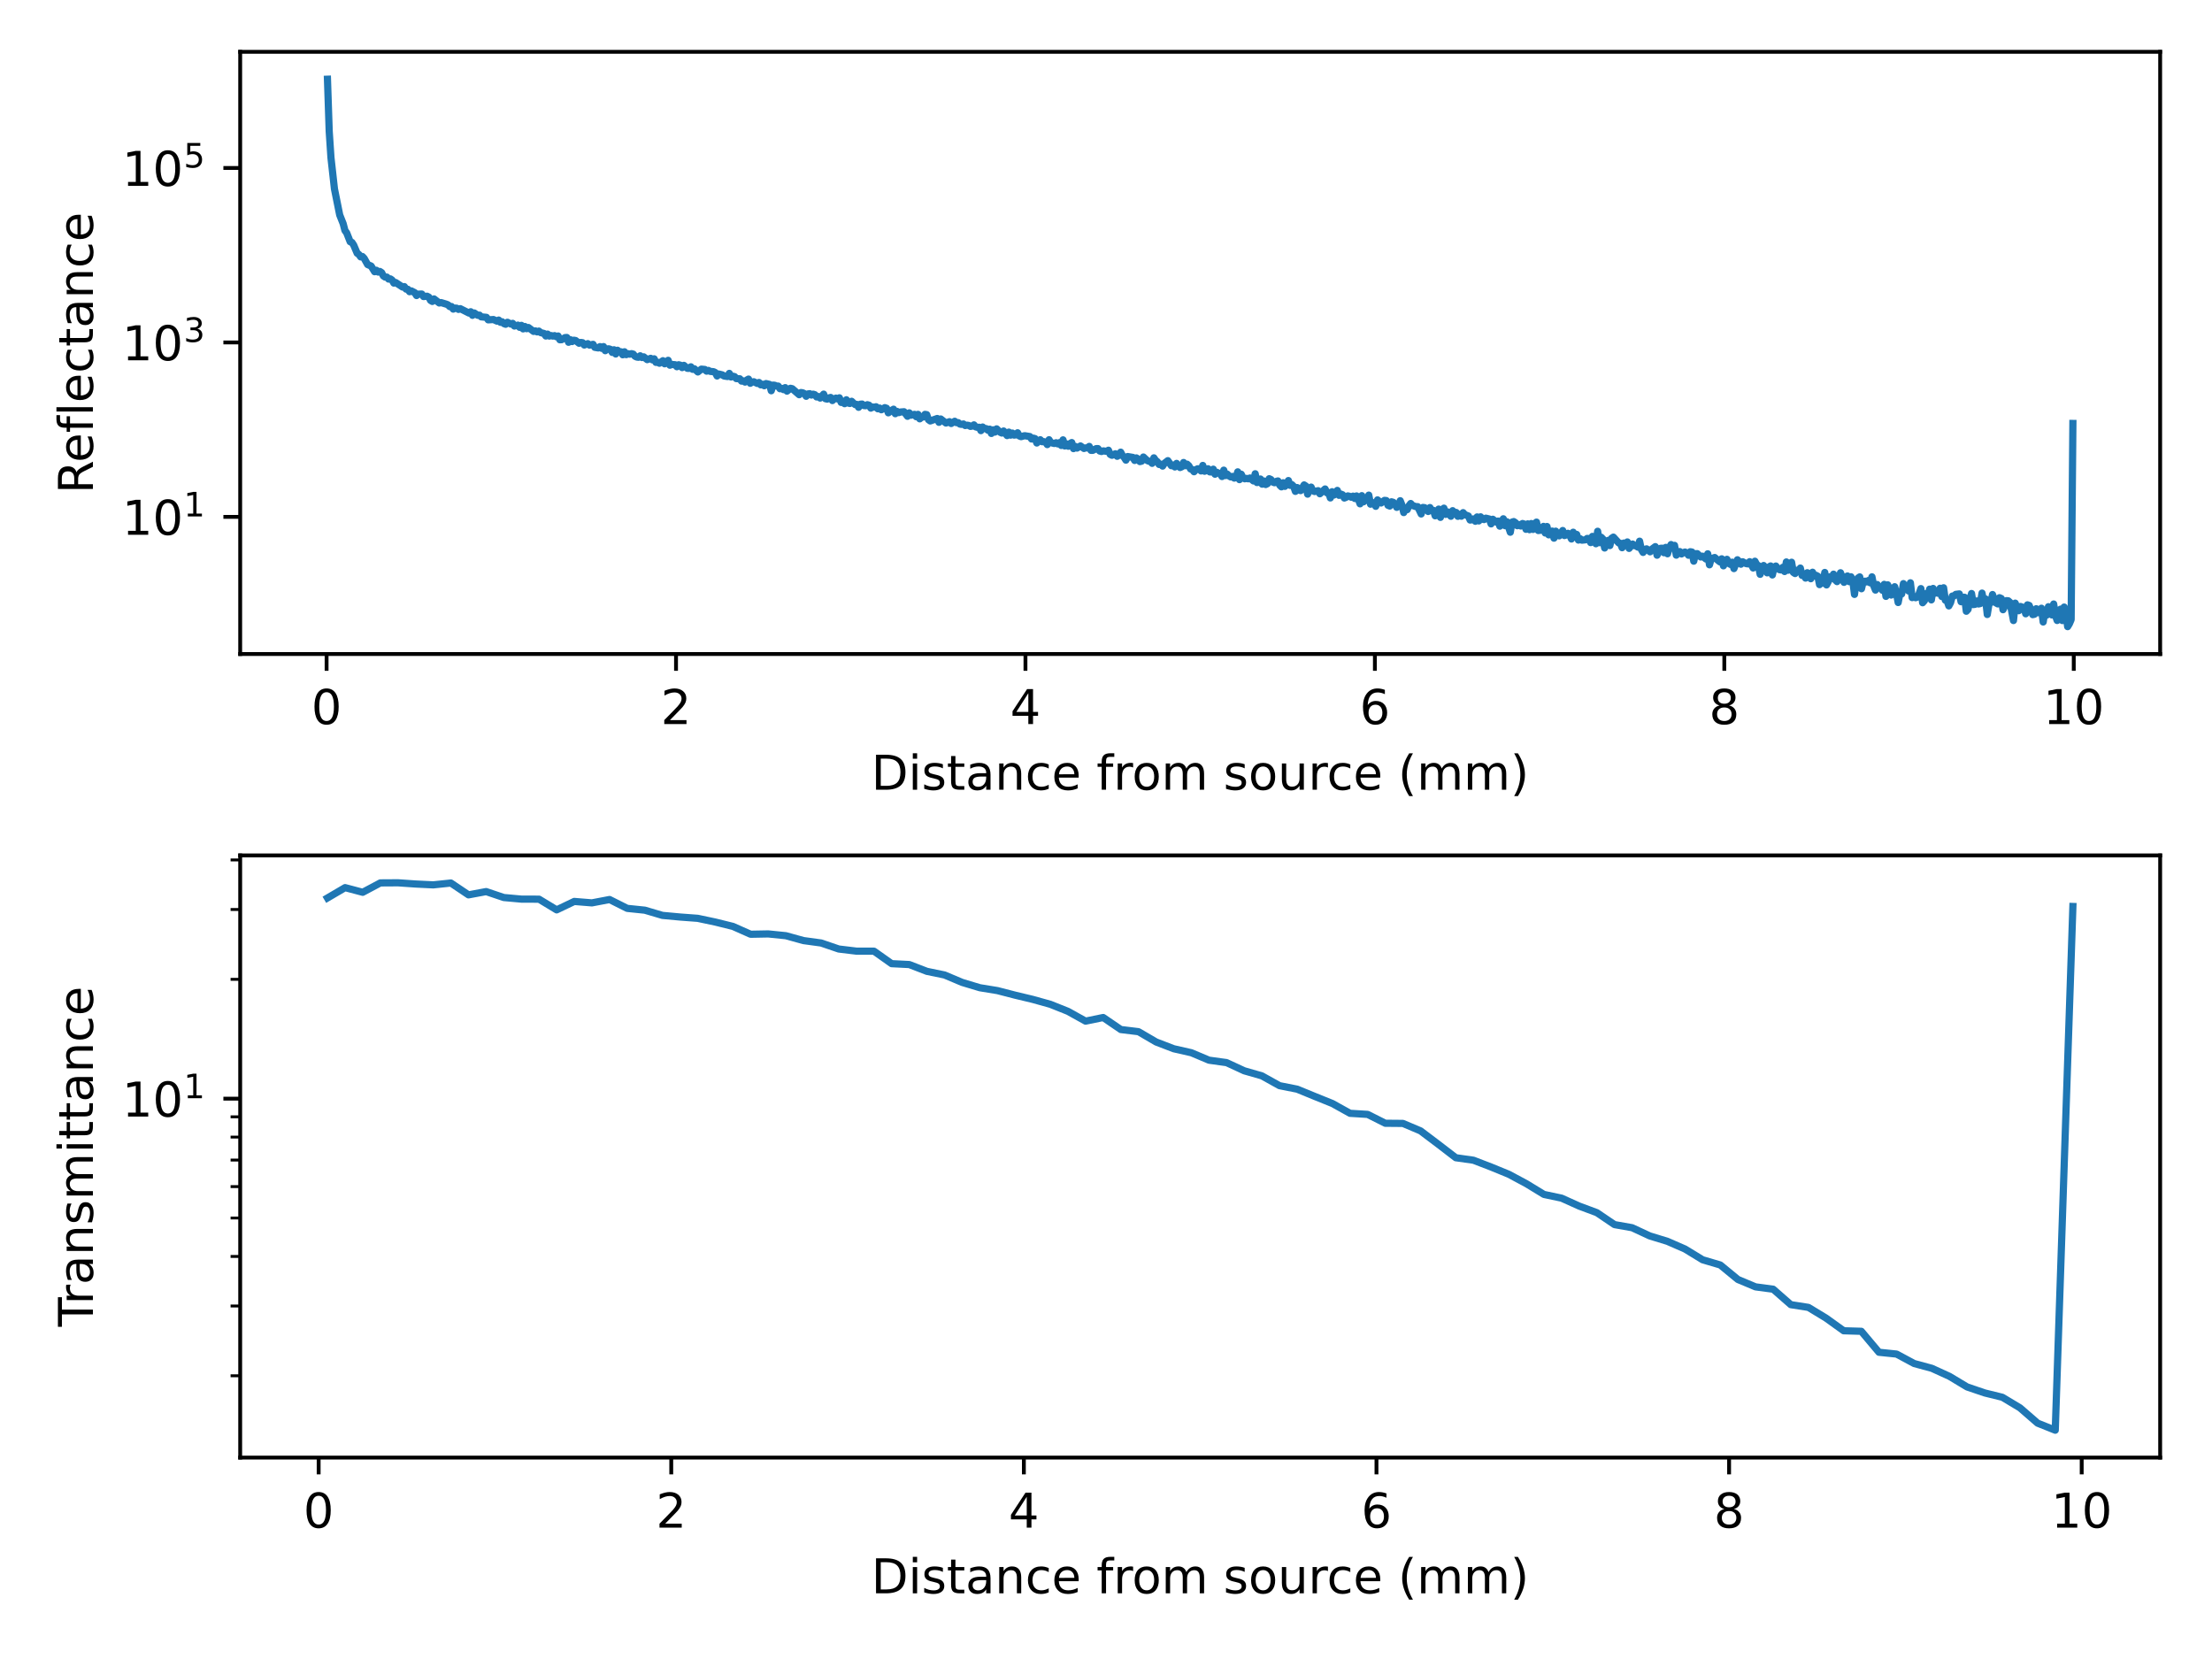 <?xml version="1.0" encoding="utf-8" standalone="no"?>
<!DOCTYPE svg PUBLIC "-//W3C//DTD SVG 1.1//EN"
  "http://www.w3.org/Graphics/SVG/1.1/DTD/svg11.dtd">
<!-- Created with matplotlib (https://matplotlib.org/) -->
<svg height="345.6pt" version="1.1" viewBox="0 0 460.8 345.6" width="460.8pt" xmlns="http://www.w3.org/2000/svg" xmlns:xlink="http://www.w3.org/1999/xlink">
 <defs>
  <style type="text/css">
*{stroke-linecap:butt;stroke-linejoin:round;}
  </style>
 </defs>
 <g id="figure_1">
  <g id="patch_1">
   <path d="M 0 345.6 
L 460.8 345.6 
L 460.8 0 
L 0 0 
z
" style="fill:#ffffff;"/>
  </g>
  <g id="axes_1">
   <g id="patch_2">
    <path d="M 50.036 136.24 
L 450 136.24 
L 450 10.8 
L 50.036 10.8 
z
" style="fill:#ffffff;"/>
   </g>
   <g id="matplotlib.axis_1">
    <g id="xtick_1">
     <g id="line2d_1">
      <defs>
       <path d="M 0 0 
L 0 3.5 
" id="ma8aae529ff" style="stroke:#000000;stroke-width:0.8;"/>
      </defs>
      <g>
       <use style="stroke:#000000;stroke-width:0.8;" x="68.035" xlink:href="#ma8aae529ff" y="136.24"/>
      </g>
     </g>
     <g id="text_1">
      <!-- 0 -->
      <defs>
       <path d="M 31.781 66.406 
Q 24.172 66.406 20.328 58.906 
Q 16.5 51.422 16.5 36.375 
Q 16.5 21.391 20.328 13.891 
Q 24.172 6.391 31.781 6.391 
Q 39.453 6.391 43.281 13.891 
Q 47.125 21.391 47.125 36.375 
Q 47.125 51.422 43.281 58.906 
Q 39.453 66.406 31.781 66.406 
z
M 31.781 74.219 
Q 44.047 74.219 50.516 64.516 
Q 56.984 54.828 56.984 36.375 
Q 56.984 17.969 50.516 8.266 
Q 44.047 -1.422 31.781 -1.422 
Q 19.531 -1.422 13.062 8.266 
Q 6.594 17.969 6.594 36.375 
Q 6.594 54.828 13.062 64.516 
Q 19.531 74.219 31.781 74.219 
z
" id="DejaVuSans-48"/>
      </defs>
      <g transform="translate(64.853 150.838)scale(0.1 -0.1)">
       <use xlink:href="#DejaVuSans-48"/>
      </g>
     </g>
    </g>
    <g id="xtick_2">
     <g id="line2d_2">
      <g>
       <use style="stroke:#000000;stroke-width:0.8;" x="140.828" xlink:href="#ma8aae529ff" y="136.24"/>
      </g>
     </g>
     <g id="text_2">
      <!-- 2 -->
      <defs>
       <path d="M 19.188 8.297 
L 53.609 8.297 
L 53.609 0 
L 7.328 0 
L 7.328 8.297 
Q 12.938 14.109 22.625 23.891 
Q 32.328 33.688 34.812 36.531 
Q 39.547 41.844 41.422 45.531 
Q 43.312 49.219 43.312 52.781 
Q 43.312 58.594 39.234 62.25 
Q 35.156 65.922 28.609 65.922 
Q 23.969 65.922 18.812 64.312 
Q 13.672 62.703 7.812 59.422 
L 7.812 69.391 
Q 13.766 71.781 18.938 73 
Q 24.125 74.219 28.422 74.219 
Q 39.75 74.219 46.484 68.547 
Q 53.219 62.891 53.219 53.422 
Q 53.219 48.922 51.531 44.891 
Q 49.859 40.875 45.406 35.406 
Q 44.188 33.984 37.641 27.219 
Q 31.109 20.453 19.188 8.297 
z
" id="DejaVuSans-50"/>
      </defs>
      <g transform="translate(137.647 150.838)scale(0.1 -0.1)">
       <use xlink:href="#DejaVuSans-50"/>
      </g>
     </g>
    </g>
    <g id="xtick_3">
     <g id="line2d_3">
      <g>
       <use style="stroke:#000000;stroke-width:0.8;" x="213.621" xlink:href="#ma8aae529ff" y="136.24"/>
      </g>
     </g>
     <g id="text_3">
      <!-- 4 -->
      <defs>
       <path d="M 37.797 64.312 
L 12.891 25.391 
L 37.797 25.391 
z
M 35.203 72.906 
L 47.609 72.906 
L 47.609 25.391 
L 58.016 25.391 
L 58.016 17.188 
L 47.609 17.188 
L 47.609 0 
L 37.797 0 
L 37.797 17.188 
L 4.891 17.188 
L 4.891 26.703 
z
" id="DejaVuSans-52"/>
      </defs>
      <g transform="translate(210.44 150.838)scale(0.1 -0.1)">
       <use xlink:href="#DejaVuSans-52"/>
      </g>
     </g>
    </g>
    <g id="xtick_4">
     <g id="line2d_4">
      <g>
       <use style="stroke:#000000;stroke-width:0.8;" x="286.415" xlink:href="#ma8aae529ff" y="136.24"/>
      </g>
     </g>
     <g id="text_4">
      <!-- 6 -->
      <defs>
       <path d="M 33.016 40.375 
Q 26.375 40.375 22.484 35.828 
Q 18.609 31.297 18.609 23.391 
Q 18.609 15.531 22.484 10.953 
Q 26.375 6.391 33.016 6.391 
Q 39.656 6.391 43.531 10.953 
Q 47.406 15.531 47.406 23.391 
Q 47.406 31.297 43.531 35.828 
Q 39.656 40.375 33.016 40.375 
z
M 52.594 71.297 
L 52.594 62.312 
Q 48.875 64.062 45.094 64.984 
Q 41.312 65.922 37.594 65.922 
Q 27.828 65.922 22.672 59.328 
Q 17.531 52.734 16.797 39.406 
Q 19.672 43.656 24.016 45.922 
Q 28.375 48.188 33.594 48.188 
Q 44.578 48.188 50.953 41.516 
Q 57.328 34.859 57.328 23.391 
Q 57.328 12.156 50.688 5.359 
Q 44.047 -1.422 33.016 -1.422 
Q 20.359 -1.422 13.672 8.266 
Q 6.984 17.969 6.984 36.375 
Q 6.984 53.656 15.188 63.938 
Q 23.391 74.219 37.203 74.219 
Q 40.922 74.219 44.703 73.484 
Q 48.484 72.75 52.594 71.297 
z
" id="DejaVuSans-54"/>
      </defs>
      <g transform="translate(283.234 150.838)scale(0.1 -0.1)">
       <use xlink:href="#DejaVuSans-54"/>
      </g>
     </g>
    </g>
    <g id="xtick_5">
     <g id="line2d_5">
      <g>
       <use style="stroke:#000000;stroke-width:0.8;" x="359.208" xlink:href="#ma8aae529ff" y="136.24"/>
      </g>
     </g>
     <g id="text_5">
      <!-- 8 -->
      <defs>
       <path d="M 31.781 34.625 
Q 24.75 34.625 20.719 30.859 
Q 16.703 27.094 16.703 20.516 
Q 16.703 13.922 20.719 10.156 
Q 24.75 6.391 31.781 6.391 
Q 38.812 6.391 42.859 10.172 
Q 46.922 13.969 46.922 20.516 
Q 46.922 27.094 42.891 30.859 
Q 38.875 34.625 31.781 34.625 
z
M 21.922 38.812 
Q 15.578 40.375 12.031 44.719 
Q 8.5 49.078 8.5 55.328 
Q 8.5 64.062 14.719 69.141 
Q 20.953 74.219 31.781 74.219 
Q 42.672 74.219 48.875 69.141 
Q 55.078 64.062 55.078 55.328 
Q 55.078 49.078 51.531 44.719 
Q 48 40.375 41.703 38.812 
Q 48.828 37.156 52.797 32.312 
Q 56.781 27.484 56.781 20.516 
Q 56.781 9.906 50.312 4.234 
Q 43.844 -1.422 31.781 -1.422 
Q 19.734 -1.422 13.25 4.234 
Q 6.781 9.906 6.781 20.516 
Q 6.781 27.484 10.781 32.312 
Q 14.797 37.156 21.922 38.812 
z
M 18.312 54.391 
Q 18.312 48.734 21.844 45.562 
Q 25.391 42.391 31.781 42.391 
Q 38.141 42.391 41.719 45.562 
Q 45.312 48.734 45.312 54.391 
Q 45.312 60.062 41.719 63.234 
Q 38.141 66.406 31.781 66.406 
Q 25.391 66.406 21.844 63.234 
Q 18.312 60.062 18.312 54.391 
z
" id="DejaVuSans-56"/>
      </defs>
      <g transform="translate(356.027 150.838)scale(0.1 -0.1)">
       <use xlink:href="#DejaVuSans-56"/>
      </g>
     </g>
    </g>
    <g id="xtick_6">
     <g id="line2d_6">
      <g>
       <use style="stroke:#000000;stroke-width:0.8;" x="432.002" xlink:href="#ma8aae529ff" y="136.24"/>
      </g>
     </g>
     <g id="text_6">
      <!-- 10 -->
      <defs>
       <path d="M 12.406 8.297 
L 28.516 8.297 
L 28.516 63.922 
L 10.984 60.406 
L 10.984 69.391 
L 28.422 72.906 
L 38.281 72.906 
L 38.281 8.297 
L 54.391 8.297 
L 54.391 0 
L 12.406 0 
z
" id="DejaVuSans-49"/>
      </defs>
      <g transform="translate(425.639 150.838)scale(0.1 -0.1)">
       <use xlink:href="#DejaVuSans-49"/>
       <use x="63.623" xlink:href="#DejaVuSans-48"/>
      </g>
     </g>
    </g>
    <g id="text_7">
     <!-- Distance from source (mm) -->
     <defs>
      <path d="M 19.672 64.797 
L 19.672 8.109 
L 31.594 8.109 
Q 46.688 8.109 53.688 14.938 
Q 60.688 21.781 60.688 36.531 
Q 60.688 51.172 53.688 57.984 
Q 46.688 64.797 31.594 64.797 
z
M 9.812 72.906 
L 30.078 72.906 
Q 51.266 72.906 61.172 64.094 
Q 71.094 55.281 71.094 36.531 
Q 71.094 17.672 61.125 8.828 
Q 51.172 0 30.078 0 
L 9.812 0 
z
" id="DejaVuSans-68"/>
      <path d="M 9.422 54.688 
L 18.406 54.688 
L 18.406 0 
L 9.422 0 
z
M 9.422 75.984 
L 18.406 75.984 
L 18.406 64.594 
L 9.422 64.594 
z
" id="DejaVuSans-105"/>
      <path d="M 44.281 53.078 
L 44.281 44.578 
Q 40.484 46.531 36.375 47.5 
Q 32.281 48.484 27.875 48.484 
Q 21.188 48.484 17.844 46.438 
Q 14.5 44.391 14.5 40.281 
Q 14.5 37.156 16.891 35.375 
Q 19.281 33.594 26.516 31.984 
L 29.594 31.297 
Q 39.156 29.25 43.188 25.516 
Q 47.219 21.781 47.219 15.094 
Q 47.219 7.469 41.188 3.016 
Q 35.156 -1.422 24.609 -1.422 
Q 20.219 -1.422 15.453 -0.562 
Q 10.688 0.297 5.422 2 
L 5.422 11.281 
Q 10.406 8.688 15.234 7.391 
Q 20.062 6.109 24.812 6.109 
Q 31.156 6.109 34.562 8.281 
Q 37.984 10.453 37.984 14.406 
Q 37.984 18.062 35.516 20.016 
Q 33.062 21.969 24.703 23.781 
L 21.578 24.516 
Q 13.234 26.266 9.516 29.906 
Q 5.812 33.547 5.812 39.891 
Q 5.812 47.609 11.281 51.797 
Q 16.75 56 26.812 56 
Q 31.781 56 36.172 55.266 
Q 40.578 54.547 44.281 53.078 
z
" id="DejaVuSans-115"/>
      <path d="M 18.312 70.219 
L 18.312 54.688 
L 36.812 54.688 
L 36.812 47.703 
L 18.312 47.703 
L 18.312 18.016 
Q 18.312 11.328 20.141 9.422 
Q 21.969 7.516 27.594 7.516 
L 36.812 7.516 
L 36.812 0 
L 27.594 0 
Q 17.188 0 13.234 3.875 
Q 9.281 7.766 9.281 18.016 
L 9.281 47.703 
L 2.688 47.703 
L 2.688 54.688 
L 9.281 54.688 
L 9.281 70.219 
z
" id="DejaVuSans-116"/>
      <path d="M 34.281 27.484 
Q 23.391 27.484 19.188 25 
Q 14.984 22.516 14.984 16.5 
Q 14.984 11.719 18.141 8.906 
Q 21.297 6.109 26.703 6.109 
Q 34.188 6.109 38.703 11.406 
Q 43.219 16.703 43.219 25.484 
L 43.219 27.484 
z
M 52.203 31.203 
L 52.203 0 
L 43.219 0 
L 43.219 8.297 
Q 40.141 3.328 35.547 0.953 
Q 30.953 -1.422 24.312 -1.422 
Q 15.922 -1.422 10.953 3.297 
Q 6 8.016 6 15.922 
Q 6 25.141 12.172 29.828 
Q 18.359 34.516 30.609 34.516 
L 43.219 34.516 
L 43.219 35.406 
Q 43.219 41.609 39.141 45 
Q 35.062 48.391 27.688 48.391 
Q 23 48.391 18.547 47.266 
Q 14.109 46.141 10.016 43.891 
L 10.016 52.203 
Q 14.938 54.109 19.578 55.047 
Q 24.219 56 28.609 56 
Q 40.484 56 46.344 49.844 
Q 52.203 43.703 52.203 31.203 
z
" id="DejaVuSans-97"/>
      <path d="M 54.891 33.016 
L 54.891 0 
L 45.906 0 
L 45.906 32.719 
Q 45.906 40.484 42.875 44.328 
Q 39.844 48.188 33.797 48.188 
Q 26.516 48.188 22.312 43.547 
Q 18.109 38.922 18.109 30.906 
L 18.109 0 
L 9.078 0 
L 9.078 54.688 
L 18.109 54.688 
L 18.109 46.188 
Q 21.344 51.125 25.703 53.562 
Q 30.078 56 35.797 56 
Q 45.219 56 50.047 50.172 
Q 54.891 44.344 54.891 33.016 
z
" id="DejaVuSans-110"/>
      <path d="M 48.781 52.594 
L 48.781 44.188 
Q 44.969 46.297 41.141 47.344 
Q 37.312 48.391 33.406 48.391 
Q 24.656 48.391 19.812 42.844 
Q 14.984 37.312 14.984 27.297 
Q 14.984 17.281 19.812 11.734 
Q 24.656 6.203 33.406 6.203 
Q 37.312 6.203 41.141 7.25 
Q 44.969 8.297 48.781 10.406 
L 48.781 2.094 
Q 45.016 0.344 40.984 -0.531 
Q 36.969 -1.422 32.422 -1.422 
Q 20.062 -1.422 12.781 6.344 
Q 5.516 14.109 5.516 27.297 
Q 5.516 40.672 12.859 48.328 
Q 20.219 56 33.016 56 
Q 37.156 56 41.109 55.141 
Q 45.062 54.297 48.781 52.594 
z
" id="DejaVuSans-99"/>
      <path d="M 56.203 29.594 
L 56.203 25.203 
L 14.891 25.203 
Q 15.484 15.922 20.484 11.062 
Q 25.484 6.203 34.422 6.203 
Q 39.594 6.203 44.453 7.469 
Q 49.312 8.734 54.109 11.281 
L 54.109 2.781 
Q 49.266 0.734 44.188 -0.344 
Q 39.109 -1.422 33.891 -1.422 
Q 20.797 -1.422 13.156 6.188 
Q 5.516 13.812 5.516 26.812 
Q 5.516 40.234 12.766 48.109 
Q 20.016 56 32.328 56 
Q 43.359 56 49.781 48.891 
Q 56.203 41.797 56.203 29.594 
z
M 47.219 32.234 
Q 47.125 39.594 43.094 43.984 
Q 39.062 48.391 32.422 48.391 
Q 24.906 48.391 20.391 44.141 
Q 15.875 39.891 15.188 32.172 
z
" id="DejaVuSans-101"/>
      <path id="DejaVuSans-32"/>
      <path d="M 37.109 75.984 
L 37.109 68.5 
L 28.516 68.5 
Q 23.688 68.5 21.797 66.547 
Q 19.922 64.594 19.922 59.516 
L 19.922 54.688 
L 34.719 54.688 
L 34.719 47.703 
L 19.922 47.703 
L 19.922 0 
L 10.891 0 
L 10.891 47.703 
L 2.297 47.703 
L 2.297 54.688 
L 10.891 54.688 
L 10.891 58.5 
Q 10.891 67.625 15.141 71.797 
Q 19.391 75.984 28.609 75.984 
z
" id="DejaVuSans-102"/>
      <path d="M 41.109 46.297 
Q 39.594 47.172 37.812 47.578 
Q 36.031 48 33.891 48 
Q 26.266 48 22.188 43.047 
Q 18.109 38.094 18.109 28.812 
L 18.109 0 
L 9.078 0 
L 9.078 54.688 
L 18.109 54.688 
L 18.109 46.188 
Q 20.953 51.172 25.484 53.578 
Q 30.031 56 36.531 56 
Q 37.453 56 38.578 55.875 
Q 39.703 55.766 41.062 55.516 
z
" id="DejaVuSans-114"/>
      <path d="M 30.609 48.391 
Q 23.391 48.391 19.188 42.75 
Q 14.984 37.109 14.984 27.297 
Q 14.984 17.484 19.156 11.844 
Q 23.344 6.203 30.609 6.203 
Q 37.797 6.203 41.984 11.859 
Q 46.188 17.531 46.188 27.297 
Q 46.188 37.016 41.984 42.703 
Q 37.797 48.391 30.609 48.391 
z
M 30.609 56 
Q 42.328 56 49.016 48.375 
Q 55.719 40.766 55.719 27.297 
Q 55.719 13.875 49.016 6.219 
Q 42.328 -1.422 30.609 -1.422 
Q 18.844 -1.422 12.172 6.219 
Q 5.516 13.875 5.516 27.297 
Q 5.516 40.766 12.172 48.375 
Q 18.844 56 30.609 56 
z
" id="DejaVuSans-111"/>
      <path d="M 52 44.188 
Q 55.375 50.25 60.062 53.125 
Q 64.75 56 71.094 56 
Q 79.641 56 84.281 50.016 
Q 88.922 44.047 88.922 33.016 
L 88.922 0 
L 79.891 0 
L 79.891 32.719 
Q 79.891 40.578 77.094 44.375 
Q 74.312 48.188 68.609 48.188 
Q 61.625 48.188 57.562 43.547 
Q 53.516 38.922 53.516 30.906 
L 53.516 0 
L 44.484 0 
L 44.484 32.719 
Q 44.484 40.625 41.703 44.406 
Q 38.922 48.188 33.109 48.188 
Q 26.219 48.188 22.156 43.531 
Q 18.109 38.875 18.109 30.906 
L 18.109 0 
L 9.078 0 
L 9.078 54.688 
L 18.109 54.688 
L 18.109 46.188 
Q 21.188 51.219 25.484 53.609 
Q 29.781 56 35.688 56 
Q 41.656 56 45.828 52.969 
Q 50 49.953 52 44.188 
z
" id="DejaVuSans-109"/>
      <path d="M 8.5 21.578 
L 8.5 54.688 
L 17.484 54.688 
L 17.484 21.922 
Q 17.484 14.156 20.5 10.266 
Q 23.531 6.391 29.594 6.391 
Q 36.859 6.391 41.078 11.031 
Q 45.312 15.672 45.312 23.688 
L 45.312 54.688 
L 54.297 54.688 
L 54.297 0 
L 45.312 0 
L 45.312 8.406 
Q 42.047 3.422 37.719 1 
Q 33.406 -1.422 27.688 -1.422 
Q 18.266 -1.422 13.375 4.438 
Q 8.5 10.297 8.5 21.578 
z
M 31.109 56 
z
" id="DejaVuSans-117"/>
      <path d="M 31 75.875 
Q 24.469 64.656 21.281 53.656 
Q 18.109 42.672 18.109 31.391 
Q 18.109 20.125 21.312 9.062 
Q 24.516 -2 31 -13.188 
L 23.188 -13.188 
Q 15.875 -1.703 12.234 9.375 
Q 8.594 20.453 8.594 31.391 
Q 8.594 42.281 12.203 53.312 
Q 15.828 64.359 23.188 75.875 
z
" id="DejaVuSans-40"/>
      <path d="M 8.016 75.875 
L 15.828 75.875 
Q 23.141 64.359 26.781 53.312 
Q 30.422 42.281 30.422 31.391 
Q 30.422 20.453 26.781 9.375 
Q 23.141 -1.703 15.828 -13.188 
L 8.016 -13.188 
Q 14.5 -2 17.703 9.062 
Q 20.906 20.125 20.906 31.391 
Q 20.906 42.672 17.703 53.656 
Q 14.5 64.656 8.016 75.875 
z
" id="DejaVuSans-41"/>
     </defs>
     <g transform="translate(181.512 164.517)scale(0.1 -0.1)">
      <use xlink:href="#DejaVuSans-68"/>
      <use x="77.002" xlink:href="#DejaVuSans-105"/>
      <use x="104.785" xlink:href="#DejaVuSans-115"/>
      <use x="156.885" xlink:href="#DejaVuSans-116"/>
      <use x="196.094" xlink:href="#DejaVuSans-97"/>
      <use x="257.373" xlink:href="#DejaVuSans-110"/>
      <use x="320.752" xlink:href="#DejaVuSans-99"/>
      <use x="375.732" xlink:href="#DejaVuSans-101"/>
      <use x="437.256" xlink:href="#DejaVuSans-32"/>
      <use x="469.043" xlink:href="#DejaVuSans-102"/>
      <use x="504.248" xlink:href="#DejaVuSans-114"/>
      <use x="543.111" xlink:href="#DejaVuSans-111"/>
      <use x="604.293" xlink:href="#DejaVuSans-109"/>
      <use x="701.705" xlink:href="#DejaVuSans-32"/>
      <use x="733.492" xlink:href="#DejaVuSans-115"/>
      <use x="785.592" xlink:href="#DejaVuSans-111"/>
      <use x="846.773" xlink:href="#DejaVuSans-117"/>
      <use x="910.152" xlink:href="#DejaVuSans-114"/>
      <use x="949.016" xlink:href="#DejaVuSans-99"/>
      <use x="1003.996" xlink:href="#DejaVuSans-101"/>
      <use x="1065.52" xlink:href="#DejaVuSans-32"/>
      <use x="1097.307" xlink:href="#DejaVuSans-40"/>
      <use x="1136.32" xlink:href="#DejaVuSans-109"/>
      <use x="1233.732" xlink:href="#DejaVuSans-109"/>
      <use x="1331.145" xlink:href="#DejaVuSans-41"/>
     </g>
    </g>
   </g>
   <g id="matplotlib.axis_2">
    <g id="ytick_1">
     <g id="line2d_7">
      <defs>
       <path d="M 0 0 
L -3.5 0 
" id="m3d428e4002" style="stroke:#000000;stroke-width:0.8;"/>
      </defs>
      <g>
       <use style="stroke:#000000;stroke-width:0.8;" x="50.036" xlink:href="#m3d428e4002" y="107.675"/>
      </g>
     </g>
     <g id="text_8">
      <!-- $\mathdefault{10^{1}}$ -->
      <g transform="translate(25.436 111.474)scale(0.1 -0.1)">
       <use transform="translate(0 0.684)" xlink:href="#DejaVuSans-49"/>
       <use transform="translate(63.623 0.684)" xlink:href="#DejaVuSans-48"/>
       <use transform="translate(128.203 38.966)scale(0.7)" xlink:href="#DejaVuSans-49"/>
      </g>
     </g>
    </g>
    <g id="ytick_2">
     <g id="line2d_8">
      <g>
       <use style="stroke:#000000;stroke-width:0.8;" x="50.036" xlink:href="#m3d428e4002" y="71.334"/>
      </g>
     </g>
     <g id="text_9">
      <!-- $\mathdefault{10^{3}}$ -->
      <defs>
       <path d="M 40.578 39.312 
Q 47.656 37.797 51.625 33 
Q 55.609 28.219 55.609 21.188 
Q 55.609 10.406 48.188 4.484 
Q 40.766 -1.422 27.094 -1.422 
Q 22.516 -1.422 17.656 -0.516 
Q 12.797 0.391 7.625 2.203 
L 7.625 11.719 
Q 11.719 9.328 16.594 8.109 
Q 21.484 6.891 26.812 6.891 
Q 36.078 6.891 40.938 10.547 
Q 45.797 14.203 45.797 21.188 
Q 45.797 27.641 41.281 31.266 
Q 36.766 34.906 28.719 34.906 
L 20.219 34.906 
L 20.219 43.016 
L 29.109 43.016 
Q 36.375 43.016 40.234 45.922 
Q 44.094 48.828 44.094 54.297 
Q 44.094 59.906 40.109 62.906 
Q 36.141 65.922 28.719 65.922 
Q 24.656 65.922 20.016 65.031 
Q 15.375 64.156 9.812 62.312 
L 9.812 71.094 
Q 15.438 72.656 20.344 73.438 
Q 25.25 74.219 29.594 74.219 
Q 40.828 74.219 47.359 69.109 
Q 53.906 64.016 53.906 55.328 
Q 53.906 49.266 50.438 45.094 
Q 46.969 40.922 40.578 39.312 
z
" id="DejaVuSans-51"/>
      </defs>
      <g transform="translate(25.436 75.133)scale(0.1 -0.1)">
       <use transform="translate(0 0.766)" xlink:href="#DejaVuSans-49"/>
       <use transform="translate(63.623 0.766)" xlink:href="#DejaVuSans-48"/>
       <use transform="translate(128.203 39.047)scale(0.7)" xlink:href="#DejaVuSans-51"/>
      </g>
     </g>
    </g>
    <g id="ytick_3">
     <g id="line2d_9">
      <g>
       <use style="stroke:#000000;stroke-width:0.8;" x="50.036" xlink:href="#m3d428e4002" y="34.993"/>
      </g>
     </g>
     <g id="text_10">
      <!-- $\mathdefault{10^{5}}$ -->
      <defs>
       <path d="M 10.797 72.906 
L 49.516 72.906 
L 49.516 64.594 
L 19.828 64.594 
L 19.828 46.734 
Q 21.969 47.469 24.109 47.828 
Q 26.266 48.188 28.422 48.188 
Q 40.625 48.188 47.75 41.5 
Q 54.891 34.812 54.891 23.391 
Q 54.891 11.625 47.562 5.094 
Q 40.234 -1.422 26.906 -1.422 
Q 22.312 -1.422 17.547 -0.641 
Q 12.797 0.141 7.719 1.703 
L 7.719 11.625 
Q 12.109 9.234 16.797 8.062 
Q 21.484 6.891 26.703 6.891 
Q 35.156 6.891 40.078 11.328 
Q 45.016 15.766 45.016 23.391 
Q 45.016 31 40.078 35.438 
Q 35.156 39.891 26.703 39.891 
Q 22.75 39.891 18.812 39.016 
Q 14.891 38.141 10.797 36.281 
z
" id="DejaVuSans-53"/>
      </defs>
      <g transform="translate(25.436 38.792)scale(0.1 -0.1)">
       <use transform="translate(0 0.684)" xlink:href="#DejaVuSans-49"/>
       <use transform="translate(63.623 0.684)" xlink:href="#DejaVuSans-48"/>
       <use transform="translate(128.203 38.966)scale(0.7)" xlink:href="#DejaVuSans-53"/>
      </g>
     </g>
    </g>
    <g id="text_11">
     <!-- Reflectance -->
     <defs>
      <path d="M 44.391 34.188 
Q 47.562 33.109 50.562 29.594 
Q 53.562 26.078 56.594 19.922 
L 66.609 0 
L 56 0 
L 46.688 18.703 
Q 43.062 26.031 39.672 28.422 
Q 36.281 30.812 30.422 30.812 
L 19.672 30.812 
L 19.672 0 
L 9.812 0 
L 9.812 72.906 
L 32.078 72.906 
Q 44.578 72.906 50.734 67.672 
Q 56.891 62.453 56.891 51.906 
Q 56.891 45.016 53.688 40.469 
Q 50.484 35.938 44.391 34.188 
z
M 19.672 64.797 
L 19.672 38.922 
L 32.078 38.922 
Q 39.203 38.922 42.844 42.219 
Q 46.484 45.516 46.484 51.906 
Q 46.484 58.297 42.844 61.547 
Q 39.203 64.797 32.078 64.797 
z
" id="DejaVuSans-82"/>
      <path d="M 9.422 75.984 
L 18.406 75.984 
L 18.406 0 
L 9.422 0 
z
" id="DejaVuSans-108"/>
     </defs>
     <g transform="translate(19.357 102.84)rotate(-90)scale(0.1 -0.1)">
      <use xlink:href="#DejaVuSans-82"/>
      <use x="64.982" xlink:href="#DejaVuSans-101"/>
      <use x="126.506" xlink:href="#DejaVuSans-102"/>
      <use x="161.711" xlink:href="#DejaVuSans-108"/>
      <use x="189.494" xlink:href="#DejaVuSans-101"/>
      <use x="251.018" xlink:href="#DejaVuSans-99"/>
      <use x="305.998" xlink:href="#DejaVuSans-116"/>
      <use x="345.207" xlink:href="#DejaVuSans-97"/>
      <use x="406.486" xlink:href="#DejaVuSans-110"/>
      <use x="469.865" xlink:href="#DejaVuSans-99"/>
      <use x="524.846" xlink:href="#DejaVuSans-101"/>
     </g>
    </g>
   </g>
   <g id="line2d_10">
    <path clip-path="url(#pb8590ed19e)" d="M 68.217 16.502 
L 68.581 27.363 
L 68.945 32.841 
L 69.672 39.357 
L 70.764 44.773 
L 71.492 46.606 
L 71.856 48.014 
L 72.22 48.511 
L 72.948 50.361 
L 73.312 50.498 
L 73.676 51.049 
L 74.404 52.757 
L 74.768 53.008 
L 75.132 53.514 
L 75.496 53.436 
L 75.86 53.822 
L 76.588 55.115 
L 77.316 55.428 
L 78.044 56.605 
L 78.408 56.305 
L 78.772 56.672 
L 79.136 56.549 
L 79.5 56.792 
L 79.864 57.481 
L 80.228 57.726 
L 80.591 57.723 
L 80.955 58.14 
L 81.319 58.095 
L 81.683 58.347 
L 82.047 58.972 
L 82.411 58.845 
L 83.867 59.8 
L 84.231 59.705 
L 84.595 60.227 
L 84.959 60.26 
L 85.323 60.768 
L 85.687 60.599 
L 86.415 60.975 
L 86.779 61.567 
L 87.143 61.268 
L 87.871 61.258 
L 88.235 61.779 
L 88.963 61.704 
L 89.327 61.894 
L 89.691 62.575 
L 90.055 62.797 
L 90.419 62.27 
L 91.51 63.118 
L 91.874 63.032 
L 92.966 63.359 
L 93.33 63.506 
L 93.694 63.875 
L 94.058 63.854 
L 94.422 64.393 
L 94.786 64.175 
L 95.15 64.206 
L 95.514 64.453 
L 95.878 64.3 
L 97.698 65.219 
L 98.062 64.943 
L 98.426 65.69 
L 98.79 65.191 
L 99.518 65.682 
L 99.882 65.648 
L 100.246 66.005 
L 101.338 66.109 
L 101.702 66.633 
L 102.793 66.564 
L 103.521 66.897 
L 103.885 66.677 
L 104.249 67.141 
L 104.613 67.033 
L 104.977 67.415 
L 105.341 67.55 
L 105.705 67.133 
L 106.433 67.516 
L 106.797 67.359 
L 107.161 67.919 
L 107.889 67.729 
L 108.253 68.19 
L 108.617 67.778 
L 108.981 68.515 
L 109.345 68.016 
L 109.709 68.472 
L 110.073 68.225 
L 111.165 69.042 
L 111.529 68.928 
L 111.893 69.141 
L 112.257 68.974 
L 112.621 69.286 
L 113.349 69.474 
L 113.712 69.999 
L 114.076 69.599 
L 114.44 70.01 
L 114.804 69.898 
L 115.168 70.011 
L 115.532 69.918 
L 115.896 70.145 
L 116.26 69.991 
L 116.624 70.779 
L 116.988 70.766 
L 117.716 70.326 
L 118.08 70.303 
L 118.444 71.304 
L 118.808 70.756 
L 119.172 71.155 
L 119.536 70.874 
L 119.9 70.935 
L 120.628 71.505 
L 120.992 71.335 
L 121.356 71.389 
L 121.72 71.875 
L 122.448 71.588 
L 122.812 71.898 
L 123.54 71.729 
L 123.904 72.358 
L 124.632 72.483 
L 124.995 72.207 
L 125.359 72.567 
L 125.723 72.201 
L 126.087 73.054 
L 126.451 72.7 
L 126.815 72.659 
L 127.179 72.784 
L 127.543 73.418 
L 127.907 72.864 
L 128.271 73.741 
L 128.635 72.963 
L 128.999 73.275 
L 129.363 73.28 
L 129.727 73.908 
L 130.091 73.279 
L 130.455 73.879 
L 130.819 73.681 
L 131.183 73.786 
L 131.547 73.674 
L 131.911 73.765 
L 132.275 74.204 
L 132.639 74.382 
L 133.003 74.427 
L 133.367 74.117 
L 133.731 74.481 
L 134.095 74.335 
L 134.823 74.918 
L 135.551 74.646 
L 135.914 74.97 
L 136.278 74.75 
L 136.642 75.492 
L 137.006 75.471 
L 137.37 75.669 
L 138.098 75.14 
L 138.462 75.788 
L 138.826 75.584 
L 139.19 75.058 
L 139.554 76.08 
L 139.918 75.923 
L 140.646 75.978 
L 141.01 76.398 
L 141.374 75.982 
L 141.738 76.076 
L 142.102 76.581 
L 142.466 76.108 
L 143.194 76.73 
L 143.558 76.738 
L 143.922 76.412 
L 144.286 76.936 
L 144.65 76.825 
L 145.378 77.486 
L 146.106 76.898 
L 146.834 76.965 
L 147.197 77.318 
L 147.561 77.16 
L 147.925 77.364 
L 148.653 77.432 
L 149.017 77.614 
L 149.381 78.323 
L 149.745 77.917 
L 150.473 78.093 
L 150.837 78.33 
L 151.565 78.438 
L 151.929 77.781 
L 152.293 78.533 
L 152.657 78.368 
L 153.021 78.451 
L 153.385 78.867 
L 154.113 78.908 
L 154.477 79.391 
L 154.841 79.341 
L 155.205 79.595 
L 155.569 79.173 
L 155.933 78.971 
L 156.297 79.844 
L 156.661 79.599 
L 157.025 79.522 
L 157.753 79.875 
L 158.116 79.676 
L 158.48 80.175 
L 158.844 80.042 
L 159.208 80.356 
L 159.572 79.903 
L 160.3 80.076 
L 160.664 81.401 
L 161.028 80.227 
L 161.392 80.253 
L 161.756 80.424 
L 162.12 80.426 
L 162.484 80.976 
L 162.848 80.905 
L 163.212 81.16 
L 163.576 80.749 
L 163.94 81.482 
L 164.668 80.889 
L 165.032 80.969 
L 166.488 82.228 
L 166.852 81.769 
L 167.216 81.825 
L 167.58 82.004 
L 167.944 82.556 
L 168.308 82.065 
L 168.672 82.011 
L 169.036 82.301 
L 169.399 82.112 
L 169.763 82.225 
L 170.127 82.695 
L 170.491 82.605 
L 170.855 82.927 
L 171.583 82.104 
L 171.947 83.054 
L 172.311 83.144 
L 172.675 82.901 
L 173.039 82.794 
L 173.403 83.443 
L 173.767 83.112 
L 174.131 82.933 
L 174.495 83.104 
L 174.859 82.872 
L 175.223 83.833 
L 175.587 83.797 
L 175.951 84.096 
L 176.315 83.278 
L 176.679 83.957 
L 177.043 84.053 
L 177.407 83.595 
L 178.135 84.277 
L 178.499 84.248 
L 178.863 84.85 
L 179.227 84.201 
L 179.591 84.171 
L 179.955 84.488 
L 180.318 84.518 
L 180.682 84.307 
L 181.046 84.411 
L 181.41 85.018 
L 181.774 84.783 
L 182.138 84.835 
L 182.502 84.732 
L 182.866 85.161 
L 183.23 84.999 
L 183.594 85.362 
L 184.322 84.92 
L 184.686 85.046 
L 185.05 85.999 
L 185.778 85.476 
L 186.142 85.244 
L 186.506 86.183 
L 186.87 85.7 
L 187.234 85.955 
L 187.598 85.83 
L 188.326 85.771 
L 189.054 86.723 
L 189.418 86.006 
L 189.782 86.496 
L 190.51 86.316 
L 190.874 86.815 
L 191.238 86.317 
L 191.601 87.252 
L 191.965 86.924 
L 192.329 86.87 
L 192.693 86.317 
L 193.057 86.382 
L 193.421 87.426 
L 193.785 87.692 
L 195.241 87.177 
L 195.605 87.979 
L 195.969 87.282 
L 197.061 88.126 
L 197.789 87.843 
L 198.153 88.224 
L 198.881 87.756 
L 199.245 88.044 
L 199.609 88.044 
L 199.973 88.347 
L 200.337 88.412 
L 200.701 88.318 
L 201.065 88.646 
L 201.429 88.569 
L 201.793 88.621 
L 202.157 88.826 
L 202.52 88.763 
L 202.884 88.506 
L 203.248 88.923 
L 203.612 89.023 
L 203.976 89.006 
L 204.34 89.711 
L 204.704 88.955 
L 205.068 89.304 
L 205.432 89.283 
L 205.796 89.619 
L 206.16 89.399 
L 206.524 90.3 
L 206.888 89.535 
L 207.252 90.014 
L 207.616 89.338 
L 208.344 90.052 
L 208.708 90.213 
L 209.072 89.785 
L 209.8 90.742 
L 210.164 90.019 
L 210.528 90.647 
L 210.892 90.217 
L 211.256 90.643 
L 211.62 90.595 
L 211.984 90.156 
L 212.348 90.822 
L 212.712 90.965 
L 213.44 90.761 
L 214.531 90.938 
L 214.895 91.455 
L 215.259 91.268 
L 215.623 91.372 
L 215.987 92.284 
L 216.715 91.608 
L 217.079 92.012 
L 217.443 92.002 
L 217.807 92.105 
L 218.171 92.62 
L 218.535 91.604 
L 218.899 92.208 
L 219.627 92.387 
L 219.991 92.226 
L 220.355 92.473 
L 220.719 92.205 
L 221.083 92.797 
L 221.447 91.631 
L 221.811 92.906 
L 222.175 92.472 
L 222.539 92.959 
L 222.903 92.407 
L 223.267 92.191 
L 223.631 93.457 
L 223.995 92.997 
L 224.359 93.348 
L 225.086 92.895 
L 225.814 93.424 
L 226.178 93.302 
L 226.542 93.313 
L 226.906 92.997 
L 227.27 93.814 
L 227.634 93.817 
L 228.362 93.457 
L 228.726 93.452 
L 229.09 93.956 
L 229.454 94.06 
L 229.818 93.926 
L 230.546 94.019 
L 230.91 93.789 
L 231.274 94.657 
L 231.638 94.846 
L 232.366 94.524 
L 232.73 95.056 
L 233.094 94.818 
L 233.458 94.193 
L 233.822 94.892 
L 234.186 95.279 
L 234.55 95.856 
L 234.914 95.104 
L 236.005 95.287 
L 236.369 95.921 
L 236.733 95.39 
L 237.097 95.644 
L 237.461 96.159 
L 237.825 96.068 
L 238.189 95.204 
L 238.917 95.883 
L 239.281 96.071 
L 239.645 96.102 
L 240.009 96.522 
L 240.373 95.374 
L 240.737 95.907 
L 241.101 96.186 
L 241.465 96.756 
L 241.829 96.696 
L 242.193 97.095 
L 242.557 96.527 
L 243.285 95.962 
L 244.013 97.015 
L 244.377 96.881 
L 244.741 97.274 
L 245.105 96.534 
L 245.469 97.103 
L 245.833 97.394 
L 246.197 97.232 
L 246.561 96.343 
L 246.924 97.013 
L 247.288 96.693 
L 247.652 97.021 
L 248.016 97.692 
L 248.38 97.815 
L 248.744 98.274 
L 249.108 97.853 
L 249.472 97.661 
L 249.836 97.664 
L 250.2 98.105 
L 250.564 96.955 
L 250.928 98.171 
L 251.292 98.023 
L 251.656 97.65 
L 252.02 98.306 
L 252.384 98.325 
L 252.748 97.738 
L 253.112 98.787 
L 253.476 98.387 
L 254.204 98.724 
L 254.568 99.27 
L 254.932 97.941 
L 255.296 99.075 
L 255.66 98.771 
L 256.024 99.148 
L 256.388 99.357 
L 256.752 99.245 
L 257.116 99.598 
L 257.48 99.456 
L 257.844 98.294 
L 258.207 99.918 
L 258.571 98.788 
L 258.935 99.506 
L 259.299 99.741 
L 259.663 99.662 
L 260.027 99.747 
L 260.391 99.577 
L 261.119 100.187 
L 261.483 98.689 
L 261.847 100.523 
L 262.211 100.461 
L 262.575 99.788 
L 262.939 100.867 
L 263.303 100.199 
L 263.667 100.937 
L 264.031 100.757 
L 264.395 99.726 
L 264.759 99.889 
L 265.123 100.42 
L 265.487 100.559 
L 265.851 100.287 
L 266.215 100.187 
L 266.579 101.066 
L 266.943 101.422 
L 267.307 100.566 
L 267.671 101.317 
L 268.399 100.107 
L 268.763 101.114 
L 269.126 100.959 
L 269.49 101.323 
L 269.854 102.367 
L 270.218 101.564 
L 270.582 102.085 
L 270.946 102.2 
L 271.674 101.016 
L 272.038 101.266 
L 272.402 102.941 
L 272.766 101.871 
L 273.13 101.471 
L 273.494 102.267 
L 273.858 102.394 
L 274.586 102.217 
L 274.95 102.861 
L 276.042 101.859 
L 276.406 102.653 
L 276.77 102.605 
L 277.134 103.732 
L 277.498 102.435 
L 277.862 103.131 
L 278.59 102.161 
L 278.954 103.189 
L 279.318 102.92 
L 279.682 103.069 
L 280.046 103.746 
L 280.409 103.603 
L 280.773 103.307 
L 281.137 103.388 
L 281.501 103.585 
L 281.865 103.353 
L 282.229 103.849 
L 282.593 103.309 
L 282.957 103.976 
L 283.321 104.959 
L 283.685 103.255 
L 284.049 104.535 
L 284.413 104.223 
L 284.777 104.114 
L 285.141 103.144 
L 285.505 105.031 
L 286.233 104.717 
L 286.597 105.477 
L 286.961 104.134 
L 287.689 104.789 
L 288.417 104.239 
L 288.781 104.272 
L 289.145 105.264 
L 289.509 105.418 
L 289.873 104.536 
L 290.237 104.642 
L 290.601 104.98 
L 290.965 105.691 
L 291.328 105.405 
L 291.692 104.308 
L 292.056 105.239 
L 292.42 106.778 
L 292.784 105.893 
L 293.148 106.169 
L 293.512 105.357 
L 293.876 104.889 
L 294.24 105.297 
L 294.968 105.546 
L 295.332 105.541 
L 296.06 107.069 
L 296.424 105.707 
L 296.788 105.758 
L 297.516 106.551 
L 297.88 105.731 
L 298.244 106.365 
L 298.608 106.322 
L 298.972 107.454 
L 299.7 106.055 
L 300.064 107.779 
L 300.428 106.183 
L 300.792 105.86 
L 301.156 107.16 
L 301.52 106.627 
L 302.248 107.552 
L 302.611 106.384 
L 302.975 106.983 
L 303.339 106.748 
L 303.703 107.564 
L 304.067 107.137 
L 304.431 107.537 
L 304.795 106.791 
L 305.159 107.214 
L 305.887 107.487 
L 306.251 108.331 
L 306.615 108.278 
L 306.979 108.089 
L 307.343 108.591 
L 307.707 107.687 
L 308.071 108.52 
L 308.435 107.663 
L 308.799 108.151 
L 309.163 108.235 
L 309.527 107.941 
L 310.255 108.121 
L 310.619 109.137 
L 310.983 108.172 
L 311.711 108.769 
L 312.075 108.543 
L 312.439 109.609 
L 312.803 108.644 
L 313.167 108.07 
L 313.53 109.509 
L 313.894 108.682 
L 314.622 110.874 
L 314.986 108.762 
L 315.35 108.652 
L 315.714 108.898 
L 316.078 109.516 
L 316.442 109.275 
L 316.806 109.576 
L 317.17 109.058 
L 317.534 109.173 
L 317.898 110.267 
L 318.262 109.132 
L 318.626 110.345 
L 318.99 109.059 
L 319.354 110.294 
L 319.718 109.068 
L 320.082 108.766 
L 320.446 110.518 
L 321.174 110.434 
L 321.538 109.652 
L 321.902 111.036 
L 322.266 109.68 
L 322.63 111.423 
L 322.994 110.909 
L 323.358 110.633 
L 323.722 112.112 
L 324.086 110.653 
L 324.45 111.548 
L 324.813 111.629 
L 325.541 110.514 
L 325.905 111.565 
L 326.269 111.435 
L 326.633 111.096 
L 326.997 111.503 
L 327.361 112.282 
L 327.725 110.871 
L 328.089 111.886 
L 328.453 111.329 
L 328.817 112.51 
L 329.181 112.227 
L 329.545 112.531 
L 330.273 112.454 
L 330.637 112.168 
L 331.001 112.188 
L 331.365 113.031 
L 331.729 111.74 
L 332.093 112.099 
L 332.457 113.272 
L 332.821 110.67 
L 333.185 113.058 
L 333.549 111.912 
L 333.913 112.28 
L 334.277 114.16 
L 334.641 112.956 
L 335.005 112.572 
L 335.369 113.652 
L 335.732 112.127 
L 336.096 111.89 
L 337.188 113.078 
L 337.552 113.18 
L 337.916 114.097 
L 338.28 113.124 
L 338.644 113.476 
L 339.008 112.894 
L 339.372 114.242 
L 340.1 113.332 
L 340.464 113.661 
L 340.828 113.719 
L 341.192 113.972 
L 341.556 112.733 
L 341.92 114.462 
L 342.284 115.08 
L 342.648 114.445 
L 343.012 114.339 
L 343.74 114.954 
L 344.104 114.412 
L 344.832 113.874 
L 345.196 115.662 
L 345.924 114.221 
L 346.288 114.204 
L 346.652 115.148 
L 347.015 114.033 
L 347.379 115.362 
L 347.743 114.068 
L 348.107 113.441 
L 348.471 114.084 
L 348.835 113.605 
L 349.199 115.648 
L 349.563 115.156 
L 349.927 114.902 
L 350.291 115.399 
L 350.655 115.121 
L 351.019 115.002 
L 351.383 115.177 
L 351.747 115.667 
L 352.111 114.932 
L 352.475 115.003 
L 352.839 116.903 
L 353.203 115.359 
L 353.567 115.333 
L 354.295 116.029 
L 354.659 115.856 
L 355.387 116.451 
L 355.751 115.364 
L 356.115 117.661 
L 356.479 116.393 
L 357.207 116.137 
L 357.934 116.775 
L 358.298 117.052 
L 358.662 116.408 
L 359.026 117.875 
L 359.754 116.516 
L 360.118 117.361 
L 360.482 117.576 
L 360.846 117.115 
L 361.21 118.447 
L 361.938 116.61 
L 362.302 116.984 
L 362.666 117.535 
L 363.03 117.023 
L 363.758 117.419 
L 364.122 117.463 
L 364.486 117.008 
L 365.214 118.323 
L 365.578 116.911 
L 365.942 117.591 
L 366.306 117.832 
L 366.67 119.643 
L 367.034 118.093 
L 367.398 117.805 
L 367.762 118.377 
L 368.126 119.331 
L 368.49 118.11 
L 368.854 117.895 
L 369.217 119.773 
L 369.581 118.151 
L 369.945 117.916 
L 370.309 118.388 
L 370.673 118.667 
L 371.037 118.733 
L 371.401 118.18 
L 371.765 119.057 
L 372.129 117.066 
L 372.493 118.794 
L 373.221 117.124 
L 373.585 119.237 
L 373.949 119.477 
L 374.313 118.792 
L 374.677 118.94 
L 375.041 118.336 
L 375.405 119.871 
L 375.769 119.551 
L 376.133 120.429 
L 376.497 119.308 
L 376.861 119.562 
L 377.225 120.558 
L 377.589 119.207 
L 377.953 119.994 
L 378.317 119.849 
L 378.681 120.04 
L 379.045 121.792 
L 379.409 120.345 
L 379.773 121.478 
L 380.136 119.252 
L 380.5 121.852 
L 380.864 121.169 
L 381.228 120.147 
L 381.592 120.514 
L 381.956 119.607 
L 382.32 120.81 
L 382.684 121.16 
L 383.048 120.576 
L 383.412 119.315 
L 384.14 121.311 
L 384.504 120.192 
L 384.868 119.985 
L 385.232 121.17 
L 385.596 120.152 
L 385.96 120.979 
L 386.324 123.824 
L 386.688 121.105 
L 387.052 120.432 
L 387.416 120.175 
L 387.78 122.646 
L 388.144 121.116 
L 388.508 121.064 
L 388.872 121.227 
L 389.236 120.925 
L 389.6 121.414 
L 389.964 120.164 
L 390.328 122.016 
L 390.692 122.926 
L 391.056 121.765 
L 391.419 122.258 
L 391.783 122.459 
L 392.147 122.97 
L 392.511 121.732 
L 392.875 124.24 
L 393.239 121.828 
L 393.603 122.624 
L 393.967 123.963 
L 394.331 122.903 
L 394.695 122.222 
L 395.059 123.616 
L 395.423 125.519 
L 395.787 123.631 
L 396.151 123.738 
L 396.515 121.58 
L 396.879 122.394 
L 397.243 122.154 
L 397.607 123.117 
L 397.971 121.407 
L 398.335 124.495 
L 398.699 124.365 
L 399.063 124.515 
L 399.427 124.375 
L 399.791 123.685 
L 400.155 122.613 
L 400.519 125.566 
L 400.883 125.152 
L 401.247 123.65 
L 401.611 124.256 
L 401.975 122.729 
L 402.338 124.968 
L 402.702 122.58 
L 403.066 123.587 
L 403.43 123.159 
L 403.794 123.602 
L 404.158 122.546 
L 404.522 124.275 
L 404.886 122.441 
L 405.25 125.037 
L 405.614 125.156 
L 405.978 126.221 
L 406.342 125.528 
L 406.706 124.171 
L 407.07 124.127 
L 407.434 123.812 
L 408.162 123.722 
L 408.526 125.351 
L 408.89 124.429 
L 409.254 124.419 
L 409.618 127.336 
L 409.982 126.942 
L 410.346 124.926 
L 410.71 123.639 
L 411.074 125.945 
L 411.438 125.892 
L 411.802 125.185 
L 412.166 125.818 
L 412.53 125.734 
L 412.894 123.552 
L 413.258 125.429 
L 413.621 124.763 
L 413.985 128.013 
L 414.349 125.77 
L 414.713 125.554 
L 415.077 123.853 
L 415.441 124.924 
L 415.805 125.602 
L 416.169 125.806 
L 416.533 124.512 
L 416.897 124.672 
L 417.261 127.014 
L 417.625 126.277 
L 417.989 125.123 
L 418.353 125.157 
L 418.717 125.487 
L 419.445 129.268 
L 419.809 125.644 
L 420.173 126.65 
L 420.537 127.222 
L 420.901 126.336 
L 421.629 126.588 
L 421.993 127.866 
L 422.357 125.998 
L 422.721 126.126 
L 423.449 128.043 
L 423.813 127.96 
L 424.177 126.808 
L 424.54 127.634 
L 425.268 126.705 
L 425.632 129.573 
L 425.996 127.315 
L 426.36 128.141 
L 426.724 126.385 
L 427.088 127.759 
L 427.452 128.106 
L 427.816 125.823 
L 428.18 128.22 
L 428.544 129.258 
L 428.908 127.141 
L 429.272 126.893 
L 429.636 129.279 
L 430 126.461 
L 430.364 127.679 
L 430.728 130.538 
L 431.092 129.936 
L 431.456 129.08 
L 431.82 88.21 
L 431.82 88.21 
" style="fill:none;stroke:#1f77b4;stroke-linecap:square;stroke-width:1.5;"/>
   </g>
   <g id="patch_3">
    <path d="M 50.036 136.24 
L 50.036 10.8 
" style="fill:none;stroke:#000000;stroke-linecap:square;stroke-linejoin:miter;stroke-width:0.8;"/>
   </g>
   <g id="patch_4">
    <path d="M 450 136.24 
L 450 10.8 
" style="fill:none;stroke:#000000;stroke-linecap:square;stroke-linejoin:miter;stroke-width:0.8;"/>
   </g>
   <g id="patch_5">
    <path d="M 50.036 136.24 
L 450 136.24 
" style="fill:none;stroke:#000000;stroke-linecap:square;stroke-linejoin:miter;stroke-width:0.8;"/>
   </g>
   <g id="patch_6">
    <path d="M 50.036 10.8 
L 450 10.8 
" style="fill:none;stroke:#000000;stroke-linecap:square;stroke-linejoin:miter;stroke-width:0.8;"/>
   </g>
  </g>
  <g id="axes_2">
   <g id="patch_7">
    <path d="M 50.036 303.64 
L 450 303.64 
L 450 178.2 
L 50.036 178.2 
z
" style="fill:#ffffff;"/>
   </g>
   <g id="matplotlib.axis_3">
    <g id="xtick_7">
     <g id="line2d_11">
      <g>
       <use style="stroke:#000000;stroke-width:0.8;" x="66.38" xlink:href="#ma8aae529ff" y="303.64"/>
      </g>
     </g>
     <g id="text_12">
      <!-- 0 -->
      <g transform="translate(63.199 318.238)scale(0.1 -0.1)">
       <use xlink:href="#DejaVuSans-48"/>
      </g>
     </g>
    </g>
    <g id="xtick_8">
     <g id="line2d_12">
      <g>
       <use style="stroke:#000000;stroke-width:0.8;" x="139.835" xlink:href="#ma8aae529ff" y="303.64"/>
      </g>
     </g>
     <g id="text_13">
      <!-- 2 -->
      <g transform="translate(136.654 318.238)scale(0.1 -0.1)">
       <use xlink:href="#DejaVuSans-50"/>
      </g>
     </g>
    </g>
    <g id="xtick_9">
     <g id="line2d_13">
      <g>
       <use style="stroke:#000000;stroke-width:0.8;" x="213.291" xlink:href="#ma8aae529ff" y="303.64"/>
      </g>
     </g>
     <g id="text_14">
      <!-- 4 -->
      <g transform="translate(210.109 318.238)scale(0.1 -0.1)">
       <use xlink:href="#DejaVuSans-52"/>
      </g>
     </g>
    </g>
    <g id="xtick_10">
     <g id="line2d_14">
      <g>
       <use style="stroke:#000000;stroke-width:0.8;" x="286.746" xlink:href="#ma8aae529ff" y="303.64"/>
      </g>
     </g>
     <g id="text_15">
      <!-- 6 -->
      <g transform="translate(283.565 318.238)scale(0.1 -0.1)">
       <use xlink:href="#DejaVuSans-54"/>
      </g>
     </g>
    </g>
    <g id="xtick_11">
     <g id="line2d_15">
      <g>
       <use style="stroke:#000000;stroke-width:0.8;" x="360.201" xlink:href="#ma8aae529ff" y="303.64"/>
      </g>
     </g>
     <g id="text_16">
      <!-- 8 -->
      <g transform="translate(357.02 318.238)scale(0.1 -0.1)">
       <use xlink:href="#DejaVuSans-56"/>
      </g>
     </g>
    </g>
    <g id="xtick_12">
     <g id="line2d_16">
      <g>
       <use style="stroke:#000000;stroke-width:0.8;" x="433.656" xlink:href="#ma8aae529ff" y="303.64"/>
      </g>
     </g>
     <g id="text_17">
      <!-- 10 -->
      <g transform="translate(427.294 318.238)scale(0.1 -0.1)">
       <use xlink:href="#DejaVuSans-49"/>
       <use x="63.623" xlink:href="#DejaVuSans-48"/>
      </g>
     </g>
    </g>
    <g id="text_18">
     <!-- Distance from source (mm) -->
     <g transform="translate(181.512 331.917)scale(0.1 -0.1)">
      <use xlink:href="#DejaVuSans-68"/>
      <use x="77.002" xlink:href="#DejaVuSans-105"/>
      <use x="104.785" xlink:href="#DejaVuSans-115"/>
      <use x="156.885" xlink:href="#DejaVuSans-116"/>
      <use x="196.094" xlink:href="#DejaVuSans-97"/>
      <use x="257.373" xlink:href="#DejaVuSans-110"/>
      <use x="320.752" xlink:href="#DejaVuSans-99"/>
      <use x="375.732" xlink:href="#DejaVuSans-101"/>
      <use x="437.256" xlink:href="#DejaVuSans-32"/>
      <use x="469.043" xlink:href="#DejaVuSans-102"/>
      <use x="504.248" xlink:href="#DejaVuSans-114"/>
      <use x="543.111" xlink:href="#DejaVuSans-111"/>
      <use x="604.293" xlink:href="#DejaVuSans-109"/>
      <use x="701.705" xlink:href="#DejaVuSans-32"/>
      <use x="733.492" xlink:href="#DejaVuSans-115"/>
      <use x="785.592" xlink:href="#DejaVuSans-111"/>
      <use x="846.773" xlink:href="#DejaVuSans-117"/>
      <use x="910.152" xlink:href="#DejaVuSans-114"/>
      <use x="949.016" xlink:href="#DejaVuSans-99"/>
      <use x="1003.996" xlink:href="#DejaVuSans-101"/>
      <use x="1065.52" xlink:href="#DejaVuSans-32"/>
      <use x="1097.307" xlink:href="#DejaVuSans-40"/>
      <use x="1136.32" xlink:href="#DejaVuSans-109"/>
      <use x="1233.732" xlink:href="#DejaVuSans-109"/>
      <use x="1331.145" xlink:href="#DejaVuSans-41"/>
     </g>
    </g>
   </g>
   <g id="matplotlib.axis_4">
    <g id="ytick_4">
     <g id="line2d_17">
      <g>
       <use style="stroke:#000000;stroke-width:0.8;" x="50.036" xlink:href="#m3d428e4002" y="228.871"/>
      </g>
     </g>
     <g id="text_19">
      <!-- $\mathdefault{10^{1}}$ -->
      <g transform="translate(25.436 232.67)scale(0.1 -0.1)">
       <use transform="translate(0 0.684)" xlink:href="#DejaVuSans-49"/>
       <use transform="translate(63.623 0.684)" xlink:href="#DejaVuSans-48"/>
       <use transform="translate(128.203 38.966)scale(0.7)" xlink:href="#DejaVuSans-49"/>
      </g>
     </g>
    </g>
    <g id="ytick_5">
     <g id="line2d_18">
      <defs>
       <path d="M 0 0 
L -2 0 
" id="mf6a34d56d2" style="stroke:#000000;stroke-width:0.6;"/>
      </defs>
      <g>
       <use style="stroke:#000000;stroke-width:0.6;" x="50.036" xlink:href="#mf6a34d56d2" y="286.604"/>
      </g>
     </g>
    </g>
    <g id="ytick_6">
     <g id="line2d_19">
      <g>
       <use style="stroke:#000000;stroke-width:0.6;" x="50.036" xlink:href="#mf6a34d56d2" y="272.059"/>
      </g>
     </g>
    </g>
    <g id="ytick_7">
     <g id="line2d_20">
      <g>
       <use style="stroke:#000000;stroke-width:0.6;" x="50.036" xlink:href="#mf6a34d56d2" y="261.74"/>
      </g>
     </g>
    </g>
    <g id="ytick_8">
     <g id="line2d_21">
      <g>
       <use style="stroke:#000000;stroke-width:0.6;" x="50.036" xlink:href="#mf6a34d56d2" y="253.735"/>
      </g>
     </g>
    </g>
    <g id="ytick_9">
     <g id="line2d_22">
      <g>
       <use style="stroke:#000000;stroke-width:0.6;" x="50.036" xlink:href="#mf6a34d56d2" y="247.195"/>
      </g>
     </g>
    </g>
    <g id="ytick_10">
     <g id="line2d_23">
      <g>
       <use style="stroke:#000000;stroke-width:0.6;" x="50.036" xlink:href="#mf6a34d56d2" y="241.665"/>
      </g>
     </g>
    </g>
    <g id="ytick_11">
     <g id="line2d_24">
      <g>
       <use style="stroke:#000000;stroke-width:0.6;" x="50.036" xlink:href="#mf6a34d56d2" y="236.875"/>
      </g>
     </g>
    </g>
    <g id="ytick_12">
     <g id="line2d_25">
      <g>
       <use style="stroke:#000000;stroke-width:0.6;" x="50.036" xlink:href="#mf6a34d56d2" y="232.65"/>
      </g>
     </g>
    </g>
    <g id="ytick_13">
     <g id="line2d_26">
      <g>
       <use style="stroke:#000000;stroke-width:0.6;" x="50.036" xlink:href="#mf6a34d56d2" y="204.007"/>
      </g>
     </g>
    </g>
    <g id="ytick_14">
     <g id="line2d_27">
      <g>
       <use style="stroke:#000000;stroke-width:0.6;" x="50.036" xlink:href="#mf6a34d56d2" y="189.462"/>
      </g>
     </g>
    </g>
    <g id="ytick_15">
     <g id="line2d_28">
      <g>
       <use style="stroke:#000000;stroke-width:0.6;" x="50.036" xlink:href="#mf6a34d56d2" y="179.143"/>
      </g>
     </g>
    </g>
    <g id="text_20">
     <!-- Transmittance -->
     <defs>
      <path d="M -0.297 72.906 
L 61.375 72.906 
L 61.375 64.594 
L 35.5 64.594 
L 35.5 0 
L 25.594 0 
L 25.594 64.594 
L -0.297 64.594 
z
" id="DejaVuSans-84"/>
     </defs>
     <g transform="translate(19.357 276.368)rotate(-90)scale(0.1 -0.1)">
      <use xlink:href="#DejaVuSans-84"/>
      <use x="46.334" xlink:href="#DejaVuSans-114"/>
      <use x="87.447" xlink:href="#DejaVuSans-97"/>
      <use x="148.727" xlink:href="#DejaVuSans-110"/>
      <use x="212.105" xlink:href="#DejaVuSans-115"/>
      <use x="264.205" xlink:href="#DejaVuSans-109"/>
      <use x="361.617" xlink:href="#DejaVuSans-105"/>
      <use x="389.4" xlink:href="#DejaVuSans-116"/>
      <use x="428.609" xlink:href="#DejaVuSans-116"/>
      <use x="467.818" xlink:href="#DejaVuSans-97"/>
      <use x="529.098" xlink:href="#DejaVuSans-110"/>
      <use x="592.477" xlink:href="#DejaVuSans-99"/>
      <use x="647.457" xlink:href="#DejaVuSans-101"/>
     </g>
    </g>
   </g>
   <g id="line2d_29">
    <path clip-path="url(#p05b08d7931)" d="M 68.217 187.064 
L 71.889 184.91 
L 75.562 185.88 
L 79.235 183.924 
L 82.908 183.902 
L 86.58 184.155 
L 90.253 184.332 
L 93.926 183.95 
L 97.599 186.416 
L 101.271 185.732 
L 104.944 186.97 
L 108.617 187.302 
L 112.29 187.315 
L 115.962 189.541 
L 119.635 187.787 
L 123.308 188.085 
L 126.981 187.385 
L 130.654 189.228 
L 134.326 189.607 
L 137.999 190.692 
L 141.672 191.031 
L 145.345 191.304 
L 149.017 192.08 
L 152.69 192.99 
L 156.363 194.622 
L 160.036 194.553 
L 163.708 194.925 
L 167.381 195.941 
L 171.054 196.442 
L 174.727 197.695 
L 178.399 198.139 
L 182.072 198.15 
L 185.745 200.749 
L 189.418 200.933 
L 193.09 202.348 
L 196.763 203.105 
L 200.436 204.654 
L 204.109 205.76 
L 207.781 206.36 
L 211.454 207.308 
L 215.127 208.189 
L 218.8 209.213 
L 222.473 210.68 
L 226.145 212.721 
L 229.818 211.965 
L 233.491 214.471 
L 237.164 214.916 
L 240.836 217.061 
L 244.509 218.472 
L 248.182 219.306 
L 251.855 220.854 
L 255.527 221.369 
L 259.2 223.067 
L 262.873 224.121 
L 266.546 226.166 
L 270.218 226.893 
L 273.891 228.399 
L 277.564 229.882 
L 281.237 231.923 
L 284.909 232.148 
L 288.582 233.995 
L 292.255 234.028 
L 295.928 235.584 
L 299.6 238.355 
L 303.273 241.176 
L 306.946 241.696 
L 310.619 243.109 
L 314.292 244.614 
L 317.964 246.581 
L 321.637 248.821 
L 325.31 249.598 
L 328.983 251.253 
L 332.655 252.62 
L 336.328 255.106 
L 340.001 255.757 
L 343.674 257.465 
L 347.346 258.59 
L 351.019 260.193 
L 354.692 262.436 
L 358.365 263.518 
L 362.037 266.538 
L 365.71 268.076 
L 369.383 268.564 
L 373.056 271.783 
L 376.728 272.356 
L 380.401 274.585 
L 384.074 277.224 
L 387.747 277.332 
L 391.419 281.7 
L 395.092 282.077 
L 398.765 284.05 
L 402.438 285.044 
L 406.111 286.721 
L 409.783 288.925 
L 413.456 290.173 
L 417.129 291.077 
L 420.802 293.282 
L 424.474 296.47 
L 428.147 297.938 
L 431.82 188.836 
" style="fill:none;stroke:#1f77b4;stroke-linecap:square;stroke-width:1.5;"/>
   </g>
   <g id="patch_8">
    <path d="M 50.036 303.64 
L 50.036 178.2 
" style="fill:none;stroke:#000000;stroke-linecap:square;stroke-linejoin:miter;stroke-width:0.8;"/>
   </g>
   <g id="patch_9">
    <path d="M 450 303.64 
L 450 178.2 
" style="fill:none;stroke:#000000;stroke-linecap:square;stroke-linejoin:miter;stroke-width:0.8;"/>
   </g>
   <g id="patch_10">
    <path d="M 50.036 303.64 
L 450 303.64 
" style="fill:none;stroke:#000000;stroke-linecap:square;stroke-linejoin:miter;stroke-width:0.8;"/>
   </g>
   <g id="patch_11">
    <path d="M 50.036 178.2 
L 450 178.2 
" style="fill:none;stroke:#000000;stroke-linecap:square;stroke-linejoin:miter;stroke-width:0.8;"/>
   </g>
  </g>
 </g>
 <defs>
  <clipPath id="pb8590ed19e">
   <rect height="125.44" width="399.964" x="50.036" y="10.8"/>
  </clipPath>
  <clipPath id="p05b08d7931">
   <rect height="125.44" width="399.964" x="50.036" y="178.2"/>
  </clipPath>
 </defs>
</svg>
